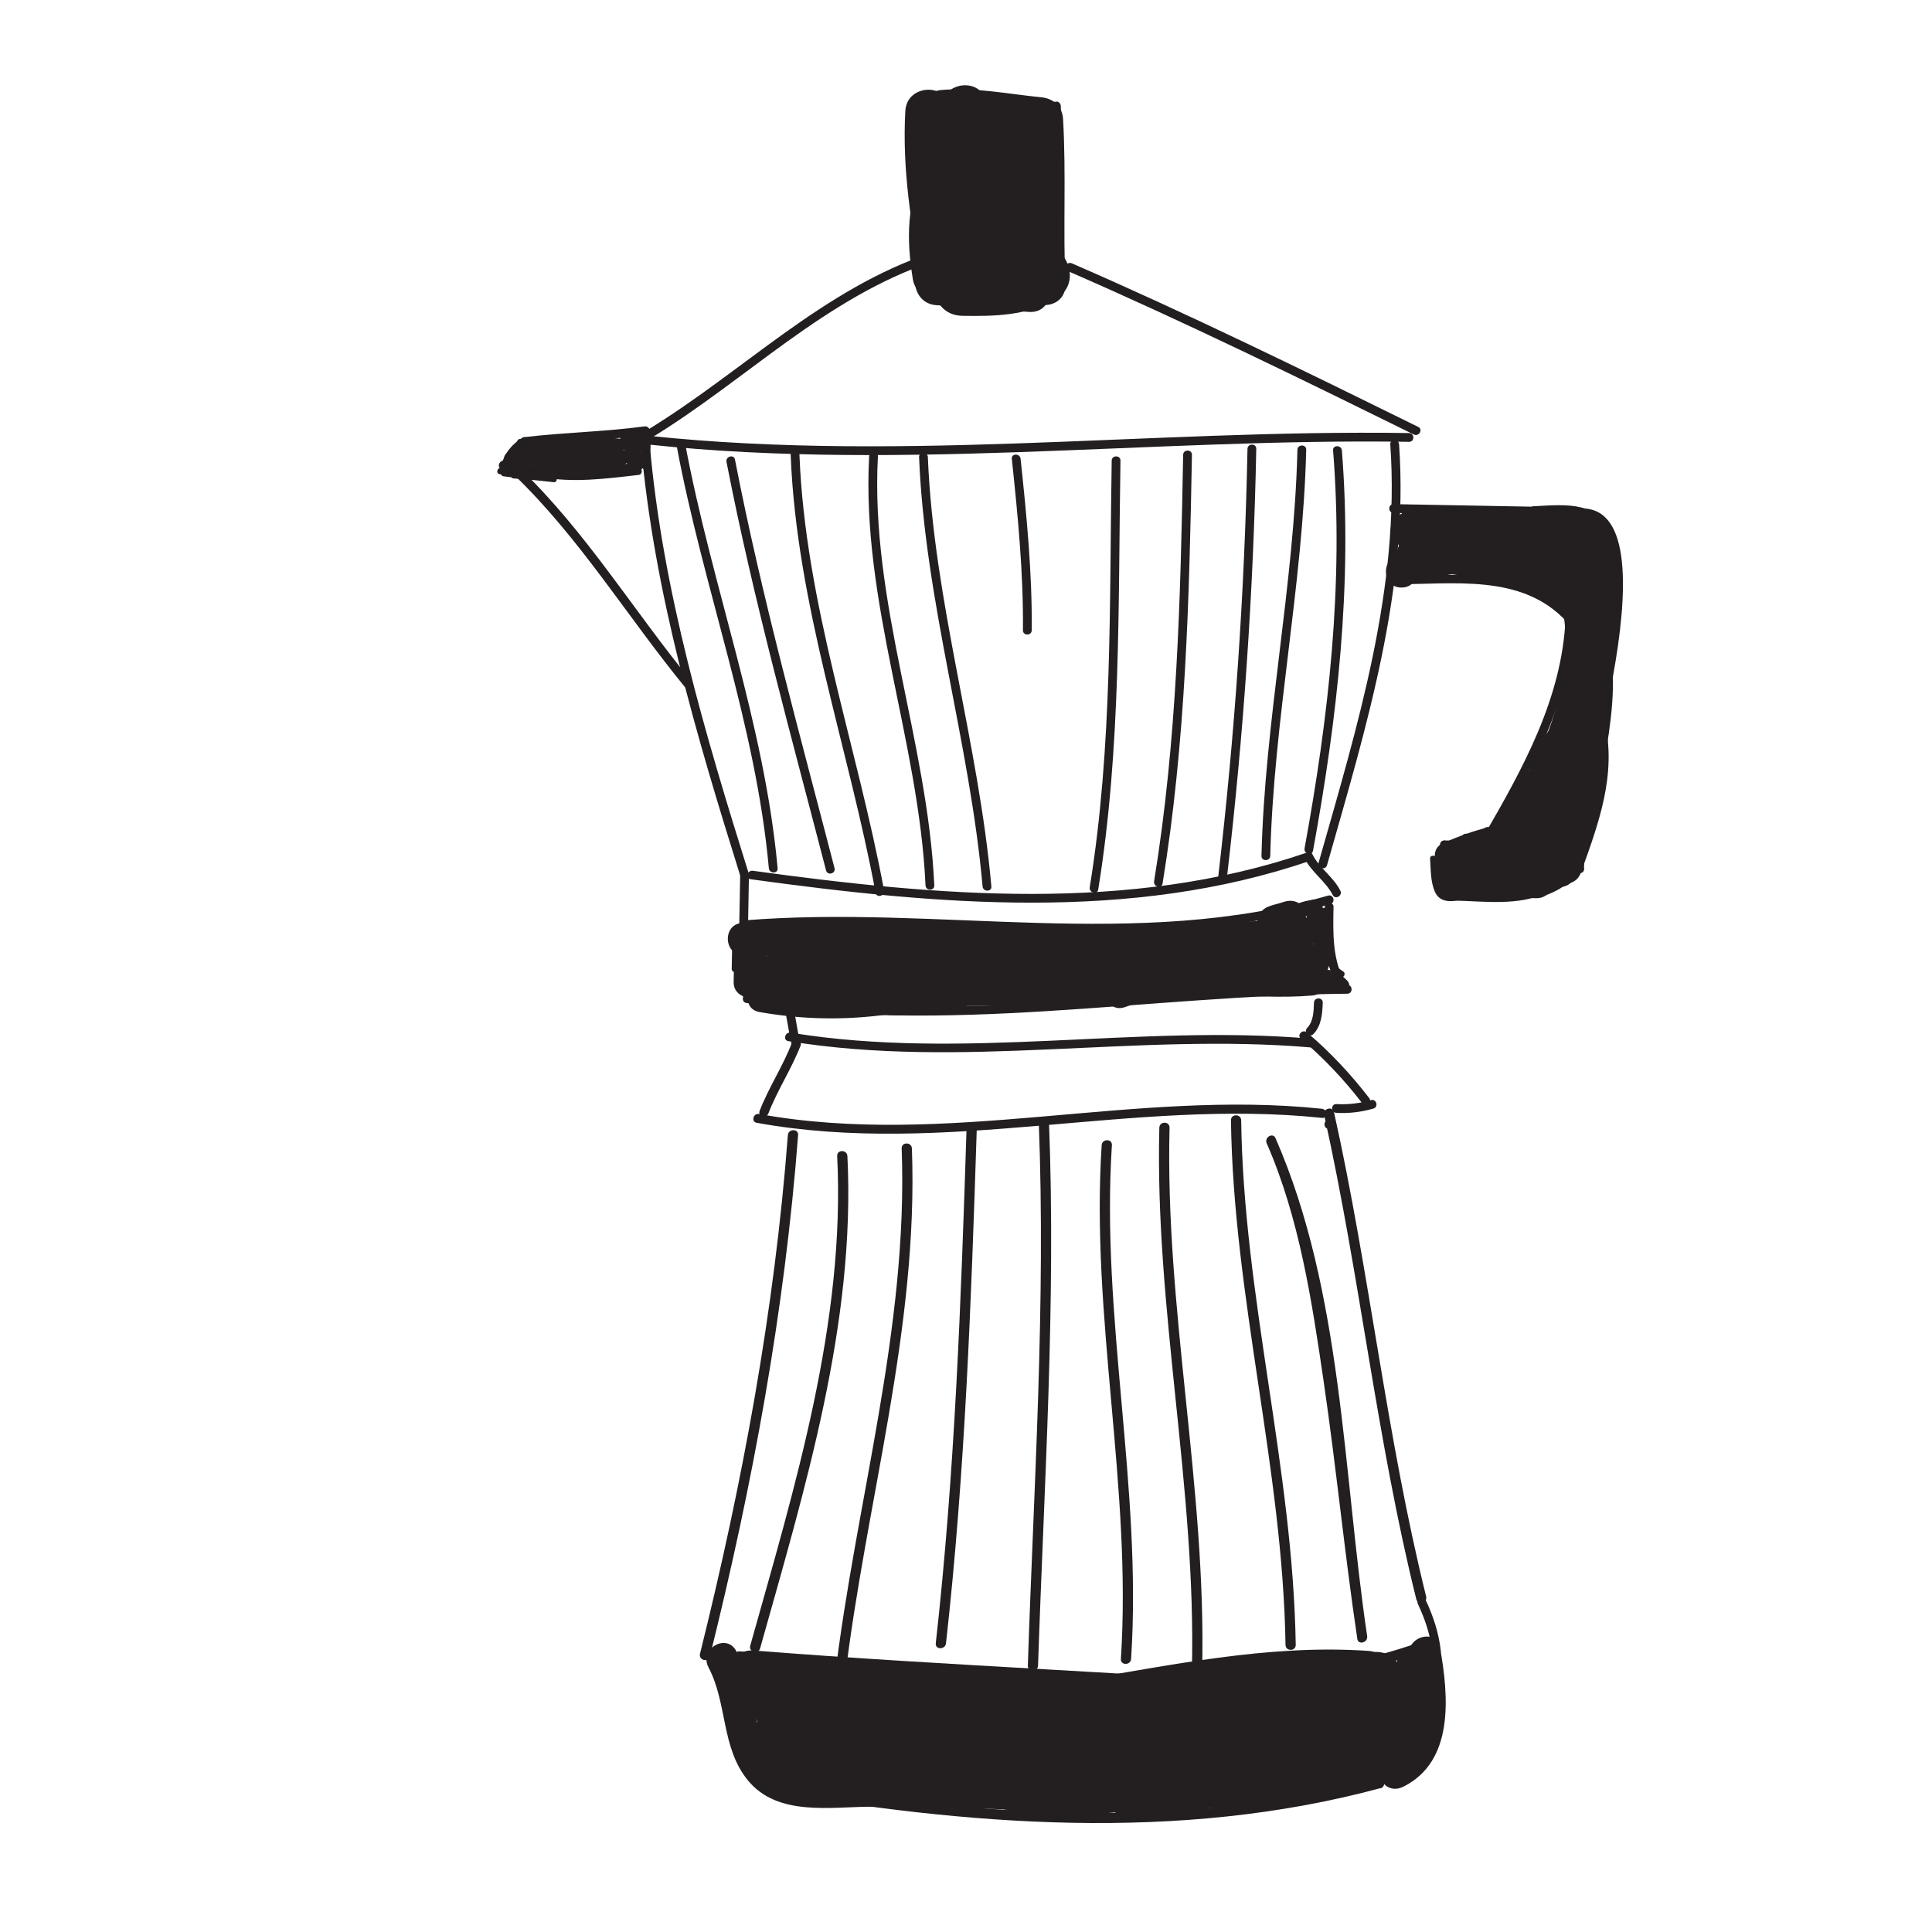 <?xml version="1.0" encoding="utf-8"?>
<!-- Generator: Adobe Illustrator 16.0.0, SVG Export Plug-In . SVG Version: 6.00 Build 0)  -->
<!DOCTYPE svg PUBLIC "-//W3C//DTD SVG 1.1//EN" "http://www.w3.org/Graphics/SVG/1.1/DTD/svg11.dtd">
<svg version="1.1" id="Layer_1" xmlns="http://www.w3.org/2000/svg" xmlns:xlink="http://www.w3.org/1999/xlink" x="0px" y="0px"
	 width="275px" height="275px" viewBox="0 0 275 275" enable-background="new 0 0 275 275" xml:space="preserve">
<g>
	<g>
		<path fill="#231F20" d="M137.126,15.764c2.8-0.316,5.524-0.101,8.326,0.091c1.109,0.077,2.22,0.089,3.331,0.036
			c1.719-0.032,1.104,4.054,1.115,4.848c0.084,6.272-0.17,12.535,0.096,18.806c0.034,0.802,1.284,0.806,1.25,0
			c-0.347-8.151,0.097-16.307-0.252-24.458c-0.014-0.31-0.276-0.664-0.625-0.625c-4.425,0.499-8.816-0.447-13.241,0.052
			C136.335,14.604,136.326,15.854,137.126,15.764L137.126,15.764z"/>
	</g>
</g>
<g>
	<g>
		<path fill="#231F20" d="M134.33,17.018c0.148,6.576-0.586,14.189,2.188,20.354c2.861,6.357,8.572,6.278,14.342,3.726
			c0.315-0.14,0.375-0.583,0.224-0.854c-3.755-6.722-7.025-13.659-9.599-20.922c-0.24-0.678-1.168-0.542-1.228,0.166
			c-0.434,5.208-4.149,20.356,5.373,19.3c0.791-0.088,0.8-1.338,0-1.249c-7.988,0.886-4.503-13.491-4.123-18.051
			c-0.409,0.055-0.818,0.111-1.228,0.166c2.072,5.847,4.585,11.482,7.426,16.995c0.561,1.087,2.752,3.344,0.484,4.213
			c-1.145,0.438-2.354,0.669-3.571,0.792c-2.511,0.252-4.595-0.982-6.007-2.97c-4.078-5.739-2.884-15.013-3.034-21.665
			C135.561,16.213,134.312,16.211,134.33,17.018L134.33,17.018z"/>
	</g>
</g>
<g>
	<g>
		<path fill="#231F20" d="M134.015,19.054c4.809-0.405,9.418,0.572,14.18,1.035c-1.041-1.041-2.082-2.082-3.123-3.123
			c0.449,7.809-0.005,15.632,0.325,23.445c0.17,4.012,6.416,4.029,6.246,0c-0.331-7.813,0.123-15.637-0.325-23.445
			c-0.105-1.829-1.351-2.951-3.123-3.123c-4.775-0.464-9.354-1.441-14.18-1.035C130.032,13.144,129.999,19.392,134.015,19.054
			L134.015,19.054z"/>
	</g>
</g>
<g>
	<g>
		<path fill="#231F20" d="M128.865,15.783c-0.458,8.254,0.81,16.359,2.463,24.422c0.809,3.944,6.829,2.271,6.022-1.66
			c-1.546-7.541-2.668-15.046-2.24-22.762C135.334,11.757,129.088,11.779,128.865,15.783L128.865,15.783z"/>
	</g>
</g>
<g>
	<g>
		<path fill="#231F20" d="M133.253,43.437c4.389,0.321,8.778,0.641,13.167,0.961c4.021,0.293,3.992-5.955,0-6.246
			c-4.39-0.32-8.778-0.64-13.167-0.961C129.233,36.896,129.261,43.145,133.253,43.437L133.253,43.437z"/>
	</g>
</g>
<g>
	<g>
		<path fill="#231F20" d="M134.003,15.14c-0.717,8.958-1.934,17.608,1.693,26.108c1.184,2.775,4.874,1.435,5.708-0.746
			c2.668-6.985,3.145-14.562,3.689-21.953c-2.082,0-4.164,0-6.246,0c0.38,7.684-0.571,15.023,3,22.129
			c1.318,2.624,4.853,1.581,5.708-0.746c1.293-3.52,1.584-7.17,1.863-10.885c0.302-4.02-5.946-3.991-6.246,0
			c-0.239,3.185-0.533,6.212-1.641,9.225c1.903-0.249,3.806-0.498,5.708-0.746c-2.967-5.903-1.832-12.604-2.146-18.977
			c-0.2-4.049-5.951-3.998-6.246,0c-0.507,6.876-0.984,13.796-3.466,20.293c1.902-0.249,3.805-0.498,5.708-0.746
			c-3.07-7.197-1.442-15.432-0.84-22.956C140.57,11.122,134.322,11.153,134.003,15.14L134.003,15.14z"/>
	</g>
</g>
<g>
	<g>
		<path fill="#231F20" d="M132.216,17.415c0.669,6.496-0.069,12.791-1.238,19.184c2.727,0.369,5.453,0.738,8.179,1.107
			c0.075-4.062,0.148-8.124,0.223-12.185c0.073-3.963-5.949-5.932-7.759-2.102c-2.561,5.418-2.634,10.552-1.677,16.39
			c0.31,1.887,2.306,2.942,4.015,3.057c3.131,0.211,6.148,0.996,9.23,0c5.089-1.645,2.911-9.687-2.213-8.03
			c-2.192,0.708-4.762-0.145-7.017-0.297c1.338,1.019,2.677,2.038,4.015,3.057c-0.562-3.431-0.681-6.762,0.837-9.973
			c-2.586-0.701-5.173-1.401-7.759-2.102c-0.075,4.062-0.148,8.124-0.223,12.185c-0.085,4.616,7.322,5.793,8.179,1.107
			c1.297-7.094,2.279-14.183,1.536-21.398C140,12.127,131.667,12.074,132.216,17.415L132.216,17.415z"/>
	</g>
</g>
<g>
	<g>
		<path fill="#231F20" d="M138.234,21.588c-0.024,1.354-0.05,2.708-0.075,4.062c-0.042,2.27,1.927,4.164,4.164,4.164
			c2.302,0,4.121-1.895,4.164-4.164c0.025-1.354,0.05-2.708,0.075-4.062c0.041-2.27-1.926-4.164-4.164-4.164
			C140.098,17.424,138.276,19.319,138.234,21.588L138.234,21.588z"/>
	</g>
</g>
<g>
	<g>
		<path fill="#231F20" d="M136.968,44.952c4.586,0.081,9.244-0.003,13.309-2.395c4.624-2.72,0.436-9.92-4.203-7.19
			c-2.72,1.6-6.062,1.311-9.106,1.257C131.595,36.529,131.604,44.857,136.968,44.952L136.968,44.952z"/>
	</g>
</g>
<g>
	<g>
		<path fill="#231F20" d="M129.75,37.01c-15.037,5.96-26.284,17.903-40.233,25.74c-0.702,0.394-0.072,1.473,0.631,1.078
			c13.842-7.776,25.016-19.701,39.935-25.614C130.822,37.921,130.5,36.713,129.75,37.01L129.75,37.01z"/>
	</g>
</g>
<g>
	<g>
		<path fill="#231F20" d="M151.939,38.561c16.672,7.257,33.001,15.25,49.306,23.287c0.72,0.355,1.354-0.722,0.631-1.078
			c-16.306-8.038-32.634-16.031-49.306-23.287C151.839,37.164,151.203,38.24,151.939,38.561L151.939,38.561z"/>
	</g>
</g>
<g>
	<g>
		<path fill="#231F20" d="M88.835,62.879c37.177,4.536,74.464-0.564,111.734,0.011c0.806,0.013,0.805-1.237,0-1.249
			c-37.27-0.575-74.557,4.525-111.734-0.011C88.037,61.533,88.046,62.783,88.835,62.879L88.835,62.879z"/>
	</g>
</g>
<g>
	<g>
		<path fill="#231F20" d="M91.735,60.693c-5.645,0.762-11.348,0.854-17.003,1.517c-0.79,0.093-0.799,1.343,0,1.249
			c5.767-0.676,11.579-0.784,17.335-1.562C92.863,61.791,92.522,60.587,91.735,60.693L91.735,60.693z"/>
	</g>
</g>
<g>
	<g>
		<path fill="#231F20" d="M91.239,63.326c1.85,20.995,7.877,41.335,14.14,61.369c0.239,0.766,1.445,0.439,1.204-0.332
			c-6.228-19.921-12.255-40.158-14.095-61.037C92.418,62.53,91.168,62.523,91.239,63.326L91.239,63.326z"/>
	</g>
</g>
<g>
	<g>
		<path fill="#231F20" d="M197.894,63.245c1.428,20.473-4.688,40.12-10.212,59.575c-0.22,0.776,0.985,1.105,1.205,0.332
			c5.554-19.563,11.691-39.323,10.257-59.907C199.088,62.446,197.838,62.44,197.894,63.245L197.894,63.245z"/>
	</g>
</g>
<g>
	<g>
		<path fill="#231F20" d="M106.831,125.149c26.281,3.607,54.041,6.16,79.609-2.614c0.757-0.26,0.432-1.466-0.332-1.204
			c-25.348,8.697-52.887,6.19-78.945,2.614C106.375,123.837,106.036,125.041,106.831,125.149L106.831,125.149z"/>
	</g>
</g>
<g>
	<g>
		<path fill="#231F20" d="M105.357,124.529c-0.043,2.369-0.086,4.738-0.13,7.107c-0.015,0.806,1.234,0.805,1.249,0
			c0.043-2.369,0.086-4.738,0.13-7.107C106.621,123.723,105.372,123.724,105.357,124.529L105.357,124.529z"/>
	</g>
</g>
<g>
	<g>
		<path fill="#231F20" d="M105.852,132.261c27.955-2.267,56.067,4.37,83.522-3.577c0.772-0.223,0.443-1.429-0.332-1.204
			c-27.353,7.917-55.344,1.274-83.19,3.532C105.054,131.076,105.048,132.326,105.852,132.261L105.852,132.261z"/>
	</g>
</g>
<g>
	<g>
		<path fill="#231F20" d="M185.734,122.249c1.008,1.968,2.963,3.189,3.969,5.151c0.367,0.717,1.445,0.084,1.078-0.631
			c-1.009-1.967-2.964-3.189-3.969-5.151C186.445,120.901,185.368,121.533,185.734,122.249L185.734,122.249z"/>
	</g>
</g>
<g>
	<g>
		<path fill="#231F20" d="M105.094,132.128c0.682,3.336,0.773,6.627,0.667,10.016c-0.025,0.806,1.224,0.804,1.249,0
			c0.11-3.502-0.008-6.906-0.712-10.348C106.137,131.007,104.933,131.342,105.094,132.128L105.094,132.128z"/>
	</g>
</g>
<g>
	<g>
		<path fill="#231F20" d="M106.22,142.747c28.532,4.638,56.955-1.063,85.56-1.301c0.805-0.007,0.806-1.256,0-1.25
			c-28.479,0.237-56.82,5.963-85.228,1.346C105.764,141.414,105.426,142.618,106.22,142.747L106.22,142.747z"/>
	</g>
</g>
<g>
	<g>
		<path fill="#231F20" d="M188.563,129.096c-0.068,3.946-0.151,8.015,1.911,11.523c0.407,0.693,1.487,0.065,1.078-0.631
			c-1.944-3.308-1.805-7.18-1.739-10.892C189.827,128.29,188.578,128.292,188.563,129.096L188.563,129.096z"/>
	</g>
</g>
<g>
	<g>
		<path fill="#231F20" d="M111.071,141.614c0.935,2.286,1.028,4.831,1.654,7.208c0.205,0.778,1.41,0.448,1.204-0.332
			c-0.625-2.377-0.719-4.922-1.654-7.208C111.975,140.547,110.766,140.868,111.071,141.614L111.071,141.614z"/>
	</g>
</g>
<g>
	<g>
		<path fill="#231F20" d="M112.201,148.192c24.704,4.05,49.559-1.213,74.36,0.899c0.803,0.068,0.797-1.182,0-1.25
			c-24.685-2.102-49.443,3.177-74.028-0.854C111.745,146.858,111.407,148.062,112.201,148.192L112.201,148.192z"/>
	</g>
</g>
<g>
	<g>
		<path fill="#231F20" d="M186.948,147.19c1.147-1.175,1.279-2.911,1.332-4.469c0.026-0.806-1.223-0.804-1.25,0
			c-0.04,1.204-0.071,2.67-0.965,3.586C185.502,146.884,186.385,147.768,186.948,147.19L186.948,147.19z"/>
	</g>
</g>
<g>
	<g>
		<path fill="#231F20" d="M112.701,148.483c-1.288,3.33-3.292,6.319-4.579,9.652c-0.302,0.783,0.954,1.118,1.252,0.346
			c1.287-3.331,3.291-6.32,4.579-9.652C114.256,148.047,113,147.711,112.701,148.483L112.701,148.483z"/>
	</g>
</g>
<g>
	<g>
		<path fill="#231F20" d="M107.698,159.817c26.824,4.87,53.583-3.524,80.467-0.696c0.833,0.088,0.824-1.212,0-1.299
			c-26.767-2.815-53.422,5.591-80.122,0.743C107.225,158.417,106.875,159.668,107.698,159.817L107.698,159.817z"/>
	</g>
</g>
<g>
	<g>
		<path fill="#231F20" d="M185.158,147.84c3.204,2.721,6.091,5.761,8.657,9.09c0.484,0.628,1.57,0.008,1.078-0.631
			c-2.634-3.416-5.562-6.549-8.853-9.342C185.431,146.438,184.543,147.318,185.158,147.84L185.158,147.84z"/>
	</g>
</g>
<g>
	<g>
		<path fill="#231F20" d="M190.221,158.405c1.789,0.095,3.545-0.116,5.266-0.61c0.772-0.223,0.444-1.428-0.332-1.205
			c-1.62,0.466-3.25,0.655-4.934,0.565C189.415,157.113,189.42,158.362,190.221,158.405L190.221,158.405z"/>
	</g>
</g>
<g>
	<g>
		<path fill="#231F20" d="M112.146,161.568c-1.895,24.935-6.472,49.585-12.509,73.83c-0.227,0.91,1.177,1.297,1.403,0.387
			c6.067-24.371,10.656-49.153,12.561-74.217C113.672,160.632,112.217,160.639,112.146,161.568L112.146,161.568z"/>
	</g>
</g>
<g>
	<g>
		<path fill="#231F20" d="M189.131,160.666c0.806,0,0.806-1.25,0-1.25S188.325,160.666,189.131,160.666L189.131,160.666z"/>
	</g>
</g>
<g>
	<g>
		<path fill="#231F20" d="M188.479,158.697c5.084,22.845,7.47,46.204,13.115,68.933c0.226,0.91,1.629,0.524,1.402-0.387
			c-5.645-22.729-8.03-46.088-13.115-68.933C189.679,157.395,188.275,157.783,188.479,158.697L188.479,158.697z"/>
	</g>
</g>
<g>
	<g>
		<path fill="#231F20" d="M105.265,236.511c32.973,1.755,67.043,9.861,99.074-2.012c0.872-0.323,0.495-1.729-0.387-1.402
			c-31.908,11.827-65.849,3.707-98.688,1.959C104.327,235.006,104.332,236.461,105.265,236.511L105.265,236.511z"/>
	</g>
</g>
<g>
	<g>
		<path fill="#231F20" d="M104.625,238.701c1.439,4.588,2.233,9.299,2.91,14.051c0.132,0.926,1.534,0.53,1.403-0.387
			c-0.677-4.752-1.471-9.463-2.91-14.051C105.749,237.423,104.344,237.804,104.625,238.701L104.625,238.701z"/>
	</g>
</g>
<g>
	<g>
		<path fill="#231F20" d="M108.429,254.736c29.037,5.089,59.25,7.562,88.049-0.207c0.905-0.244,0.521-1.647-0.387-1.402
			c-28.541,7.699-58.501,5.25-87.276,0.207C107.898,253.173,107.506,254.575,108.429,254.736L108.429,254.736z"/>
	</g>
</g>
<g>
	<g>
		<path fill="#231F20" d="M195.055,238.845c0.712,5.018,0.548,9.794-0.487,14.759c-0.191,0.915,1.211,1.305,1.402,0.387
			c1.089-5.22,1.237-10.25,0.487-15.532C196.326,237.532,194.925,237.928,195.055,238.845L195.055,238.845z"/>
	</g>
</g>
<g>
	<g>
		<path fill="#231F20" d="M197.103,237.34c-0.179,5.476-0.423,10.911-1.519,16.295c-0.187,0.916,1.216,1.306,1.402,0.387
			c1.121-5.507,1.389-11.077,1.571-16.682C198.588,236.401,197.133,236.404,197.103,237.34L197.103,237.34z"/>
	</g>
</g>
<g>
	<g>
		<path fill="#231F20" d="M102.757,236.059c2.682,3.977,4.734,8.258,6.708,12.616c0.386,0.854,1.64,0.113,1.256-0.734
			c-1.975-4.358-4.026-8.64-6.708-12.616C103.491,234.551,102.23,235.278,102.757,236.059L102.757,236.059z"/>
	</g>
</g>
<g>
	<g>
		<path fill="#231F20" d="M71.458,66.785c3.454,0.542,6.926,0.837,10.417,0.992c0.806,0.036,0.802-1.213,0-1.249
			c-3.38-0.15-6.742-0.422-10.085-0.947C71.002,65.457,70.664,66.661,71.458,66.785L71.458,66.785z"/>
	</g>
</g>
<g>
	<g>
		<path fill="#231F20" d="M72.488,65.628c5.769,0.105,11.539,0.21,17.308,0.316c0.62,0.011,0.855-0.861,0.315-1.164
			c-5.718-3.207-12.304-2.322-17.912,0.699c-0.662,0.357-0.18,1.259,0.481,1.142c5.755-1.022,11.535-1.878,17.317-2.731
			c0.603-0.089,0.595-1.108,0-1.204c-6.097-0.99-12.038-0.308-17.807,1.875c-0.746,0.282-0.423,1.49,0.332,1.204
			c5.535-2.094,11.284-2.827,17.143-1.875c0-0.401,0-0.803,0-1.204c-5.782,0.853-11.562,1.708-17.317,2.731
			c0.161,0.38,0.321,0.761,0.481,1.142c5.208-2.807,11.315-3.691,16.65-0.7c0.105-0.388,0.21-0.776,0.315-1.164
			c-5.769-0.106-11.539-0.211-17.308-0.316C71.682,64.365,71.684,65.614,72.488,65.628L72.488,65.628z"/>
	</g>
</g>
<g>
	<g>
		<path fill="#231F20" d="M88.856,66.693c0.106-0.4,0.235-0.961,0.606-1.208c0.317-0.21,0.806,0.217,1.034,0.392
			c-0.042-0.327-0.084-0.654-0.126-0.981c-0.505,0.58-1.09,1.152-1.812,1.455c-0.314,0.131-0.535,0.408-0.436,0.768
			c0.082,0.297,0.454,0.568,0.768,0.436c0.935-0.391,1.7-1.015,2.362-1.776c0.288-0.331,0.206-0.727-0.126-0.981
			c-0.619-0.474-1.46-0.84-2.213-0.436c-0.736,0.396-1.059,1.234-1.261,1.998C87.445,67.141,88.65,67.471,88.856,66.693
			L88.856,66.693z"/>
	</g>
</g>
<g>
	<g>
		<path fill="#231F20" d="M73.071,67.495c9.464,9.076,16.252,20.353,24.529,30.437c0.511,0.624,1.39-0.266,0.883-0.883
			c-8.279-10.088-15.06-21.356-24.529-30.437C73.373,66.055,72.489,66.937,73.071,67.495L73.071,67.495z"/>
	</g>
</g>
<g>
	<g>
		<path fill="#231F20" d="M198.352,73.008c6.767,0.123,13.533,0.247,20.3,0.371c0.806,0.015,0.805-1.234,0-1.249
			c-6.767-0.124-13.533-0.248-20.3-0.371C197.546,71.744,197.547,72.993,198.352,73.008L198.352,73.008z"/>
	</g>
</g>
<g>
	<g>
		<path fill="#231F20" d="M224.469,74.72c0.673,2.282,2.106,4.114,3.772,5.768c0.571,0.568,1.455-0.315,0.883-0.883
			c-1.513-1.503-2.839-3.141-3.45-5.217C225.446,73.617,224.24,73.946,224.469,74.72L224.469,74.72z"/>
	</g>
</g>
<g>
	<g>
		<path fill="#231F20" d="M229.056,81.083c-0.281,12.875-1.436,25.685-3.728,38.363c-0.142,0.788,1.062,1.124,1.205,0.332
			c2.311-12.786,3.488-25.708,3.772-38.695C230.323,80.276,229.073,80.278,229.056,81.083L229.056,81.083z"/>
	</g>
</g>
<g>
	<g>
		<path fill="#231F20" d="M198.167,83.161c8.548,0.066,18.445-1.638,24.853,5.358c0.545,0.596,1.426-0.291,0.883-0.883
			c-6.673-7.287-16.799-5.655-25.735-5.725C197.361,81.906,197.361,83.155,198.167,83.161L198.167,83.161z"/>
	</g>
</g>
<g>
	<g>
		<path fill="#231F20" d="M222.836,88.078c-0.512,11.352-6.099,21.341-11.662,30.958c-0.404,0.699,0.675,1.328,1.078,0.631
			c5.681-9.818,11.311-20.006,11.834-31.589C224.122,87.272,222.873,87.276,222.836,88.078L222.836,88.078z"/>
	</g>
</g>
<g>
	<g>
		<path fill="#231F20" d="M211.291,117.895c-0.776,0.708-1.618,0.794-2.625,0.777c-0.806-0.014-0.805,1.235,0,1.249
			c1.353,0.024,2.482-0.207,3.508-1.143C212.771,118.233,211.885,117.353,211.291,117.895L211.291,117.895z"/>
	</g>
</g>
<g>
	<g>
		<path fill="#231F20" d="M204.979,120.255c0.021,2.03,0.747,4.047,2.121,5.556c0.543,0.597,1.424-0.289,0.883-0.883
			c-1.149-1.263-1.736-2.98-1.754-4.673C206.22,119.45,204.971,119.449,204.979,120.255L204.979,120.255z"/>
	</g>
</g>
<g>
	<g>
		<path fill="#231F20" d="M205.604,120.879c1.692,0.031,3.384,0.062,5.076,0.094c0.806,0.015,0.805-1.234,0-1.249
			c-1.692-0.031-3.384-0.062-5.076-0.094C204.798,119.615,204.799,120.865,205.604,120.879L205.604,120.879z"/>
	</g>
</g>
<g>
	<g>
		<path fill="#231F20" d="M208.408,124.975c5.636,0.931,11.028,0.287,16.598-0.718c0.792-0.143,0.455-1.346-0.332-1.204
			c-5.347,0.964-10.528,1.611-15.934,0.718C207.952,123.641,207.615,124.844,208.408,124.975L208.408,124.975z"/>
	</g>
</g>
<g>
	<g>
		<path fill="#231F20" d="M225.465,123.655c0.051-2.743,0.255-5.324,1.144-7.939c0.26-0.765-0.947-1.09-1.205-0.332
			c-0.925,2.725-1.135,5.412-1.188,8.271C224.2,124.461,225.449,124.459,225.465,123.655L225.465,123.655z"/>
	</g>
</g>
<g>
	<g>
		<path fill="#231F20" d="M201.768,76.697c4.427,1.074,8.801,0.97,13.32,0.892c6.546-0.112,9.338,3.034,11.275,9.16
			c0.887,2.806,5.31,1.606,4.416-1.218c-1.694-5.359-4.199-10.201-9.866-11.957c-5.709-1.77-12.067,0.127-17.929-1.294
			C200.115,71.584,198.897,76,201.768,76.697L201.768,76.697z"/>
	</g>
</g>
<g>
	<g>
		<path fill="#231F20" d="M198.351,76.622c6.381,9.316,20.59,2.146,26.177,12.667c1.386,2.609,5.339,0.295,3.955-2.312
			c-2.533-4.77-6.482-7.346-11.699-8.457c-4.52-0.962-11.528,0.096-14.478-4.21C200.648,71.89,196.677,74.178,198.351,76.622
			L198.351,76.622z"/>
	</g>
</g>
<g>
	<g>
		<path fill="#231F20" d="M201.858,82.771c7.37-1.695,14.862-3.502,22.156-0.59c2.745,1.096,3.926-3.335,1.217-4.417
			c-8.03-3.207-16.474-1.276-24.59,0.59C197.763,79.016,198.983,83.432,201.858,82.771L201.858,82.771z"/>
	</g>
</g>
<g>
	<g>
		<path fill="#231F20" d="M224.178,90.165c-0.439,9.627-4.785,18.372-11.001,25.592c-1.917,2.226,1.309,5.48,3.238,3.238
			c7.041-8.178,11.845-17.933,12.343-28.83C228.893,87.211,224.312,87.224,224.178,90.165L224.178,90.165z"/>
	</g>
</g>
<g>
	<g>
		<path fill="#231F20" d="M221.887,104.343c0.609,6.139-1.692,11.26-7.286,14.121c-2.63,1.346-0.312,5.297,2.312,3.955
			c6.897-3.528,10.312-10.441,9.554-18.076C226.178,101.433,221.595,101.404,221.887,104.343L221.887,104.343z"/>
	</g>
</g>
<g>
	<g>
		<path fill="#231F20" d="M206.58,124.595c4.646,0.083,9.262,0.123,13.827-0.855c2.888-0.619,1.663-5.034-1.217-4.417
			c-4.152,0.89-8.389,0.768-12.61,0.692C203.625,119.962,203.63,124.542,206.58,124.595L206.58,124.595z"/>
	</g>
</g>
<g>
	<g>
		<path fill="#231F20" d="M224.02,103.973c1.465,6.663-1.2,12.87-3.417,19.035c-1.002,2.787,3.425,3.976,4.416,1.218
			c2.545-7.078,5.087-13.876,3.417-21.471C227.802,99.871,223.387,101.095,224.02,103.973L224.02,103.973z"/>
	</g>
</g>
<g>
	<g>
		<path fill="#231F20" d="M105.814,135.958c26.417,0.482,52.845,0.917,79.239-0.583c2.937-0.167,2.952-4.748,0-4.58
			c-26.395,1.5-52.822,1.065-79.239,0.583C102.859,131.323,102.864,135.904,105.814,135.958L105.814,135.958z"/>
	</g>
</g>
<g>
	<g>
		<path fill="#231F20" d="M104.521,134.701c-0.031,1.692-0.062,3.384-0.093,5.076c-0.03,1.625,1.476,2.422,2.899,2.208
			c25.321-3.807,51.132-2.97,76.655-3.583c2.948-0.071,2.955-4.652,0-4.581c-25.954,0.624-52.125-0.124-77.873,3.747
			c0.966,0.736,1.933,1.472,2.899,2.208c0.031-1.692,0.062-3.384,0.093-5.076C109.155,131.746,104.575,131.751,104.521,134.701
			L104.521,134.701z"/>
	</g>
</g>
<g>
	<g>
		<path fill="#231F20" d="M107.143,140.989c26.491,4.533,53.371,1.187,79.868-1.516c2.909-0.297,2.938-4.88,0-4.58
			c-26.023,2.654-52.626,6.133-78.65,1.679C105.473,136.079,104.236,140.492,107.143,140.989L107.143,140.989z"/>
	</g>
</g>
<g>
	<g>
		<path fill="#231F20" d="M108.104,144.054c6.219,1.092,12.226,1.18,18.479,0.317c2.915-0.401,1.669-4.814-1.218-4.416
			c-5.389,0.743-10.688,0.622-16.043-0.317C106.434,139.131,105.199,143.544,108.104,144.054L108.104,144.054z"/>
	</g>
</g>
<g>
	<g>
		<path fill="#231F20" d="M185.809,132.805c0.562-0.656,0.606-1.405,0.137-2.132c-0.1-0.154-0.359-0.438-0.394-0.522
			c0.195,0.486-0.408,0.558,0.219,0.318c0.53-0.204,1.11-0.297,1.665-0.405c-0.427-0.243-0.854-0.485-1.28-0.727
			c0.683,2.276,0.889,4.486,0.847,6.85c-0.023,1.343,2.059,1.341,2.082,0c0.045-2.543-0.188-4.957-0.921-7.403
			c-0.173-0.574-0.714-0.837-1.28-0.727c-1.143,0.222-3.032,0.494-3.364,1.876c-0.104,0.438,0.027,0.856,0.234,1.24
			c0.085,0.157,0.209,0.299,0.315,0.441c0.309,0.411-0.051,0.091,0.268-0.28C183.467,132.346,184.933,133.826,185.809,132.805
			L185.809,132.805z"/>
	</g>
</g>
<g>
	<g>
		<path fill="#231F20" d="M113.624,136.851c3.074,0.988,6.189,1.158,9.397,1.219c0-0.694,0-1.388,0-2.082
			c-4.4-0.081-8.801-0.161-13.201-0.241c0,0.694,0,1.388,0,2.082c3.046,0.055,6.093,0.111,9.139,0.167
			c1.343,0.024,1.341-2.058,0-2.082c-3.046-0.055-6.093-0.111-9.139-0.167c-1.343-0.024-1.341,2.058,0,2.082
			c4.4,0.08,8.801,0.16,13.201,0.241c1.343,0.024,1.341-2.056,0-2.082c-3.02-0.058-5.946-0.214-8.843-1.145
			C112.896,134.432,112.351,136.442,113.624,136.851L113.624,136.851z"/>
	</g>
</g>
<g>
	<g>
		<path fill="#231F20" d="M183.06,132.058c1.343,0,1.343-2.082,0-2.082S181.717,132.058,183.06,132.058L183.06,132.058z"/>
	</g>
</g>
<g>
	<g>
		<path fill="#231F20" d="M189.882,139.741c-0.055-0.119-0.08-0.2-0.118-0.335c-0.027-0.13-0.027-0.12,0,0.031
			c-0.007,0.11-0.039,0.212-0.096,0.307c-0.167,0.26-0.386,0.391-0.658,0.392c0.108,0.004,0.076-0.003-0.096-0.02
			c0.056,0.01,0.35,0.124,0.116,0.021c0.566,0.247,0.835,0.483,1.247,0.902c0.943,0.957,2.415-0.516,1.473-1.473
			c-0.688-0.698-1.616-1.407-2.623-1.507c-0.612-0.061-1.208,0.334-1.383,0.925c-0.186,0.626,0.083,1.247,0.341,1.807
			c0.237,0.516,0.971,0.639,1.424,0.373C190.033,140.858,190.119,140.257,189.882,139.741L189.882,139.741z"/>
	</g>
</g>
<g>
	<g>
		<path fill="#231F20" d="M108.111,251.782c27.765,3.788,56.509,7.581,84.198,1.261c4.572-1.043,2.633-8.057-1.934-7.014
			c-26.317,6.007-53.934,2.34-80.331-1.261C105.459,244.143,103.48,251.15,108.111,251.782L108.111,251.782z"/>
	</g>
</g>
<g>
	<g>
		<path fill="#231F20" d="M113.006,256.173c26.86,0.924,53.718,4.091,80.274-1.721c4.582-1.002,2.639-8.015-1.934-7.014
			c-25.855,5.657-52.19,2.359-78.341,1.461C108.312,248.738,108.328,256.013,113.006,256.173L113.006,256.173z"/>
	</g>
</g>
<g>
	<g>
		<path fill="#231F20" d="M192.119,238.651c-0.119,3.672-0.238,7.345-0.355,11.017c-0.15,4.693,7.124,4.679,7.273,0
			c0.117-3.672,0.237-7.345,0.355-11.017C199.545,233.958,192.271,233.973,192.119,238.651L192.119,238.651z"/>
	</g>
</g>
<g>
	<g>
		<path fill="#231F20" d="M107.356,242.208c28.027,2.23,56.138,3.183,84.161,5.458c4.679,0.38,4.642-6.896,0-7.273
			c-28.023-2.276-56.134-3.228-84.161-5.458C102.677,234.562,102.713,241.839,107.356,242.208L107.356,242.208z"/>
	</g>
</g>
<g>
	<g>
		<path fill="#231F20" d="M111.108,251.976c18.957,0.609,37.927,1.215,56.888,0.447c4.674-0.188,4.692-7.464,0-7.273
			c-18.961,0.767-37.932,0.161-56.888-0.447C106.415,244.551,106.429,251.825,111.108,251.976L111.108,251.976z"/>
	</g>
</g>
<g>
	<g>
		<path fill="#231F20" d="M185.47,238.82c-26.135,3.008-52.027-2.915-78.158-2.505c-3.423,0.054-5.223,5.13-1.835,6.777
			c28.617,13.916,59.53-2.877,89.263-0.835c4.685,0.322,4.653-6.954,0-7.273c-14.248-0.979-28.358,2.107-42.342,4.393
			c-14.325,2.341-29.757,3.996-43.25-2.565c-0.612,2.26-1.224,4.519-1.835,6.777c26.131-0.409,52.023,5.513,78.158,2.505
			C190.073,245.564,190.125,238.284,185.47,238.82L185.47,238.82z"/>
	</g>
</g>
<g>
	<g>
		<path fill="#231F20" d="M176.115,245.411c-3.722-0.12-7.443-0.24-11.165-0.357c-4.693-0.148-4.679,7.126,0,7.273
			c3.722,0.117,7.443,0.237,11.165,0.357C180.809,252.836,180.794,245.562,176.115,245.411L176.115,245.411z"/>
	</g>
</g>
<g>
	<g>
		<path fill="#231F20" d="M144.021,65.307c0.863,8.122,1.659,16.23,1.585,24.407c-0.007,0.806,1.242,0.805,1.25,0
			c0.073-8.177-0.723-16.286-1.585-24.407C145.187,64.514,143.937,64.506,144.021,65.307L144.021,65.307z"/>
	</g>
</g>
<g>
	<g>
		<path fill="#231F20" d="M96.339,63.584c3.77,20.142,11.24,39.503,13.098,60.003c0.072,0.795,1.322,0.802,1.249,0
			c-1.869-20.615-9.352-40.081-13.143-60.335C97.395,62.461,96.191,62.797,96.339,63.584L96.339,63.584z"/>
	</g>
</g>
<g>
	<g>
		<path fill="#231F20" d="M103.41,65.746c3.809,19.601,9.171,38.839,14.173,58.157c0.202,0.779,1.406,0.448,1.204-0.332
			c-5.001-19.317-10.364-38.556-14.173-58.157C104.461,64.623,103.257,64.959,103.41,65.746L103.41,65.746z"/>
	</g>
</g>
<g>
	<g>
		<path fill="#231F20" d="M112.544,64.73c0.827,21.342,8.202,41.51,12.09,62.348c0.147,0.791,1.351,0.455,1.204-0.332
			c-3.867-20.729-11.223-40.784-12.045-62.016C113.762,63.928,112.513,63.925,112.544,64.73L112.544,64.73z"/>
	</g>
</g>
<g>
	<g>
		<path fill="#231F20" d="M123.714,64.935c-1.128,20.796,7.079,40.479,8.024,61.092c0.037,0.802,1.286,0.806,1.249,0
			c-0.945-20.61-9.151-40.305-8.024-61.092C125.007,64.13,123.758,64.134,123.714,64.935L123.714,64.935z"/>
	</g>
</g>
<g>
	<g>
		<path fill="#231F20" d="M130.822,65.065c0.839,20.668,7.211,40.558,9.039,61.11c0.071,0.796,1.321,0.803,1.25,0
			c-1.828-20.552-8.201-40.445-9.04-61.11C132.038,64.263,130.789,64.26,130.822,65.065L130.822,65.065z"/>
	</g>
</g>
<g>
	<g>
		<path fill="#231F20" d="M158.237,65.566c-0.339,20.284,0.14,40.627-3.123,60.721c-0.128,0.788,1.076,1.125,1.205,0.332
			c3.28-20.207,2.826-40.655,3.168-61.053C159.5,64.76,158.251,64.762,158.237,65.566L158.237,65.566z"/>
	</g>
</g>
<g>
	<g>
		<path fill="#231F20" d="M168.41,64.736c-0.373,20.303-0.846,40.622-4.138,60.703c-0.129,0.788,1.075,1.125,1.205,0.332
			c3.31-20.191,3.808-40.619,4.183-61.035C169.675,63.93,168.426,63.932,168.41,64.736L168.41,64.736z"/>
	</g>
</g>
<g>
	<g>
		<path fill="#231F20" d="M177.567,63.888c-0.405,20.351-1.797,40.652-4.16,60.869c-0.093,0.799,1.157,0.79,1.25,0
			c2.362-20.217,3.754-40.518,4.16-60.869C178.833,63.082,177.584,63.084,177.567,63.888L177.567,63.888z"/>
	</g>
</g>
<g>
	<g>
		<path fill="#231F20" d="M184.676,64.019c-0.474,19.38-4.641,38.43-5.119,57.804c-0.02,0.806,1.229,0.804,1.25,0
			c0.478-19.375,4.645-38.424,5.119-57.804C185.945,63.212,184.696,63.214,184.676,64.019L184.676,64.019z"/>
	</g>
</g>
<g>
	<g>
		<path fill="#231F20" d="M189.752,64.111c1.519,19.027-0.634,37.93-4.062,56.642c-0.144,0.787,1.06,1.124,1.205,0.332
			c3.447-18.815,5.634-37.836,4.107-56.974C190.938,63.314,189.688,63.308,189.752,64.111L189.752,64.111z"/>
	</g>
</g>
<g>
	<g>
		<path fill="#231F20" d="M119.164,164.552c1.184,23.698-6.05,47.13-12.377,69.698c-0.253,0.905,1.15,1.289,1.403,0.387
			c6.36-22.686,13.619-46.258,12.429-70.085C120.572,163.618,119.117,163.613,119.164,164.552L119.164,164.552z"/>
	</g>
</g>
<g>
	<g>
		<path fill="#231F20" d="M128.344,163.467c0.956,25.623-6.529,50.26-9.535,75.496c-0.111,0.931,1.345,0.92,1.455,0
			c3.007-25.246,10.492-49.86,9.535-75.496C129.764,162.531,128.31,162.528,128.344,163.467L128.344,163.467z"/>
	</g>
</g>
<g>
	<g>
		<path fill="#231F20" d="M137.575,160.774c-0.784,24.418-1.656,48.845-4.378,73.138c-0.104,0.932,1.352,0.922,1.455,0
			c2.722-24.293,3.594-48.72,4.378-73.138C139.061,159.836,137.605,159.839,137.575,160.774L137.575,160.774z"/>
	</g>
</g>
<g>
	<g>
		<path fill="#231F20" d="M147.857,159.736c1.01,25.802-0.701,51.574-1.556,77.354c-0.031,0.938,1.424,0.936,1.455,0
			c0.854-25.779,2.565-51.552,1.556-77.354C149.275,158.802,147.821,158.798,147.857,159.736L147.857,159.736z"/>
	</g>
</g>
<g>
	<g>
		<path fill="#231F20" d="M156.812,163.001c-1.59,24.466,4.321,48.667,2.734,73.133c-0.061,0.938,1.395,0.932,1.455,0
			c1.586-24.466-4.324-48.667-2.734-73.133C158.327,162.063,156.872,162.069,156.812,163.001L156.812,163.001z"/>
	</g>
</g>
<g>
	<g>
		<path fill="#231F20" d="M165.019,160.51c-0.66,25.903,5.294,51.426,4.633,77.329c-0.023,0.938,1.431,0.937,1.455,0
			c0.66-25.903-5.294-51.426-4.633-77.329C166.497,159.571,165.043,159.573,165.019,160.51L165.019,160.51z"/>
	</g>
</g>
<g>
	<g>
		<path fill="#231F20" d="M175.215,159.459c0.333,25.128,7.367,49.564,7.765,74.673c0.015,0.938,1.47,0.938,1.455,0
			c-0.397-25.11-7.432-49.547-7.765-74.673C176.657,158.521,175.202,158.521,175.215,159.459L175.215,159.459z"/>
	</g>
</g>
<g>
	<g>
		<path fill="#231F20" d="M180.301,162.74c4.667,10.664,6.441,22.514,8.115,33.948c1.781,12.171,2.972,24.42,4.783,36.586
			c0.138,0.926,1.539,0.53,1.402-0.387c-3.464-23.271-3.485-49.037-13.045-70.882C181.182,161.148,179.929,161.89,180.301,162.74
			L180.301,162.74z"/>
	</g>
</g>
<g>
	<g>
		<path fill="#231F20" d="M221.306,73.737c1.086,1.672,2.409,3.033,4.038,4.181c0.66,0.465,1.283-0.618,0.631-1.078
			c-1.45-1.022-2.624-2.247-3.591-3.734C221.947,72.434,220.865,73.059,221.306,73.737L221.306,73.737z"/>
	</g>
</g>
<g>
	<g>
		<path fill="#231F20" d="M223.947,78.937c1.444-1.814,2.583-2.605,0.954-4.985c-0.456,1.121-0.912,2.243-1.369,3.364
			c6.044-2.046,2.078,16.265,1.569,18.85c-1.516,7.689-3.855,15.14-5.753,22.729c0.735-0.561,1.472-1.121,2.208-1.681
			c-5.05,0.638-9.934,2.359-15.036,2.501c0.386,1.422,0.771,2.845,1.156,4.268c1.869-0.833,3.633-1.387,5.599-1.878
			c-0.588-1.396-1.176-2.791-1.765-4.186c-1.799,0.892-3.027,2.174-4.411,3.618c-1.16,1.21-0.703,3.405,1.011,3.828
			c4.587,1.131,9.233,0.855,13.92,0.88c2.954,0.016,2.953-4.564,0-4.58c-4.253-0.023-8.536,0.311-12.703-0.717
			c0.337,1.276,0.674,2.552,1.011,3.828c1.125-1.174,1.975-2.152,3.485-2.901c2.393-1.187,0.684-4.797-1.765-4.186
			c-2.339,0.584-4.497,1.362-6.694,2.34c-2.13,0.948-1.007,4.328,1.156,4.268c5.148-0.144,9.959-1.86,15.036-2.501
			c1.01-0.127,1.938-0.604,2.208-1.681c1.596-6.38,16.337-53.236-1.449-47.214c-1.312,0.444-2.25,2.077-1.369,3.364
			c-0.227-0.331,0.929-2.03-0.237-0.564C218.89,77.984,222.108,81.248,223.947,78.937L223.947,78.937z"/>
	</g>
</g>
<g>
	<g>
		<path fill="#231F20" d="M199.499,76.942c-0.008,0.445-0.021,0.888-0.059,1.332c0.041-0.481-0.054,0.233-0.063,0.277
			c-0.036,0.149-0.078,0.296-0.128,0.442c0.092-0.179,0.075-0.141-0.053,0.114c1.396,0.182,2.791,0.365,4.186,0.547
			c-0.042-0.135-0.076-0.272-0.101-0.412c0.131,0.625,0.121-0.376,0.002,0.369c0.023-0.144,0.074-0.282,0.123-0.418
			c-0.22,0.617-0.073,0.19-0.003,0.048c0.381-0.77,0.625-1.437,0.676-2.298c0.074-1.248-1.098-2.29-2.29-2.29
			C200.484,74.652,199.573,75.697,199.499,76.942c0.037-0.625,0.045-0.269-0.014-0.073c-0.137,0.461,0.233-0.497,0.022-0.062
			c-0.186,0.384-0.356,0.77-0.519,1.167c-0.367,0.9-0.278,1.983-0.023,2.896c0.504,1.807,3.284,2.382,4.186,0.547
			c0.705-1.436,0.9-2.891,0.928-4.476c0.022-1.249-1.059-2.29-2.29-2.29C200.524,74.652,199.521,75.694,199.499,76.942
			L199.499,76.942z"/>
	</g>
</g>
<g>
	<g>
		<path fill="#231F20" d="M222.621,87.915c1.118,8.383-1.752,15.659-5.128,23.177c-1.199,2.671,2.747,5.002,3.955,2.312
			c3.685-8.204,6.976-16.325,5.753-25.489C226.816,85.032,222.231,84.994,222.621,87.915L222.621,87.915z"/>
	</g>
</g>
<g>
	<g>
		<path fill="#231F20" d="M221.172,75.34c-0.581,0.262-0.857,0.204-1.629,0.191c0.203,1.5,0.406,2.999,0.608,4.499
			c1.27-0.406,2.504-0.938,3.853-0.946c2.22-0.012,3.205-3.17,1.156-4.268c-1.979-1.059-3.829-1.968-6.121-2.07
			c0.203,1.5,0.406,2.999,0.608,4.499c1.551-0.347,2.396-0.38,3.779,0.091c1.182,0.402,2.501-0.451,2.816-1.6
			c0.347-1.258-0.419-2.415-1.6-2.817c-2.088-0.711-4.089-0.566-6.213-0.091c-2.615,0.585-1.89,4.388,0.608,4.499
			c1.456,0.064,2.555,0.773,3.809,1.445c0.386-1.422,0.771-2.845,1.156-4.268c-1.794,0.01-3.386,0.572-5.069,1.109
			c-2.453,0.784-2.021,4.454,0.608,4.499c1.437,0.024,2.631-0.225,3.941-0.816c1.138-0.514,1.401-2.143,0.821-3.133
			C223.626,75.002,222.311,74.827,221.172,75.34L221.172,75.34z"/>
	</g>
</g>
<g>
	<g>
		<path fill="#231F20" d="M206.981,126.455c5.085,1.03,9.954,0.375,15.049-0.209c2.875-0.33,2.975-4.827,0-4.58
			c-5.178,0.429-10.362,0.364-15.552,0.271c0.764,0.763,1.526,1.527,2.29,2.29c0.008-0.37,0.015-0.74,0.021-1.11
			c-0.764,0.763-1.526,1.527-2.29,2.29c4.421,0.583,8.88,0.771,13.302,1.353c-0.203-1.5-0.406-2.999-0.608-4.499
			c-1.06,0.354-2.173,0.852-3.297,0.959c-2.892,0.275-3.002,4.525,0,4.58c0.925,0.017,1.851,0.034,2.775,0.051
			c0-1.527,0-3.053,0-4.58c-3.905-0.069-7.78-0.076-11.668,0.34c-2.876,0.308-3.014,4.522,0,4.58
			c4.24,0.081,9.278,0.818,13.217-1.168c3.688-1.859,5.188-7.311,6.728-10.742c1.198-2.671-2.748-5.002-3.955-2.312
			c-1.163,2.593-2.302,7.125-4.742,8.891c-2.659,1.923-8.251,0.808-11.247,0.75c0,1.527,0,3.053,0,4.58
			c3.888-0.416,7.763-0.409,11.668-0.34c2.955,0.052,2.95-4.526,0-4.58c-0.925-0.017-1.851-0.034-2.775-0.051
			c0,1.527,0,3.053,0,4.58c1.597-0.152,2.993-0.615,4.514-1.122c2.599-0.867,1.881-4.171-0.608-4.499
			c-4.422-0.583-8.881-0.77-13.302-1.353c-1.255-0.166-2.271,1.167-2.29,2.29c-0.006,0.37-0.013,0.74-0.021,1.11
			c-0.024,1.265,1.061,2.268,2.29,2.29c5.189,0.093,10.374,0.158,15.552-0.271c0-1.527,0-3.053,0-4.58
			c-4.627,0.53-9.202,1.31-13.832,0.373C205.315,121.454,204.087,125.869,206.981,126.455L206.981,126.455z"/>
	</g>
</g>
<g>
	<g>
		<path fill="#231F20" d="M199.488,83.633c2.954,0,2.954-4.58,0-4.58S196.534,83.633,199.488,83.633L199.488,83.633z"/>
	</g>
</g>
<g>
	<g>
		<path fill="#231F20" d="M184.869,240.927c-1.557-0.022-3.037,0.003-4.504,0.564c-2.198,0.841-2.146,3.559,0,4.416
			c1.828,0.731,3.545,1.992,5.512,2.322c-0.183-1.395-0.365-2.79-0.548-4.186c-1.426,1.096-3.188,0.701-4.507,1.608
			c-1.252,0.861-1.715,3.213,0,3.955c1.312,0.568,3.961,1.678,5.283,0.697c1.407-1.044,1.524-2.932,0-3.955
			c-1.542-1.035-4.383-0.771-6.172-0.908c-3.185-0.245-6.385-0.28-9.577-0.34c0.203,1.499,0.406,2.999,0.608,4.498
			c3.523-0.511,7.055-0.958,10.576-1.472c2.914-0.424,1.671-4.837-1.217-4.416c-3.522,0.513-7.054,0.96-10.576,1.472
			c-2.633,0.382-1.881,4.452,0.608,4.498c2.406,0.045,4.811,0.099,7.215,0.202c1.357,0.059,5.149-0.3,6.223,0.421
			c0-1.318,0-2.637,0-3.955c0.95-0.705,1.516-0.164,0.17-0.501c0.208,0.053-1.267-0.385-0.83-0.196c0,1.318,0,2.637,0,3.955
			c-1.117,0.77,1.312-0.063,1.716-0.169c1.021-0.268,1.966-0.805,2.792-1.439c1.361-1.046,1.661-3.815-0.548-4.186
			c-1.919-0.322-3.707-1.601-5.512-2.322c0,1.472,0,2.944,0,4.416c1.108-0.424,2.113-0.417,3.287-0.4
			C187.824,245.55,187.82,240.969,184.869,240.927L184.869,240.927z"/>
	</g>
</g>
<g>
	<g>
		<path fill="#231F20" d="M100.84,237.318c2.722,5.157,1.782,11.431,5.625,16.109c4.256,5.184,11.829,3.734,17.667,3.739
			c2.954,0.003,2.954-4.577,0-4.58c-5.103-0.005-12.023,1.679-15.184-3.506c-2.502-4.104-1.859-9.728-4.153-14.075
			C103.417,232.394,99.463,234.708,100.84,237.318L100.84,237.318z"/>
	</g>
</g>
<g>
	<g>
		<path fill="#231F20" d="M200.577,235.823c0.823,4.683,2.012,11.983-3.15,14.548c1.122,0.862,2.243,1.725,3.364,2.586
			c0.79-5.401,2.365-10.624,2.589-16.107c-1.499,0.203-2.999,0.406-4.498,0.608c0.731,3.27,0.366,6.304-1.083,9.315
			c-1.274,2.648,2.675,4.973,3.955,2.312c2.007-4.171,2.558-8.318,1.544-12.845c-0.584-2.61-4.396-1.895-4.498,0.608
			c-0.206,5.066-1.694,9.897-2.425,14.891c-0.292,1.993,1.437,3.544,3.364,2.586c7.309-3.632,6.442-12.961,5.254-19.72
			C204.482,231.7,200.069,232.936,200.577,235.823L200.577,235.823z"/>
	</g>
</g>
<g>
	<g>
		<path fill="#231F20" d="M186.769,137.124c-9.259,0.782-18.903-1.41-27.849,1.806c-2.759,0.991-1.569,5.418,1.217,4.416
			c8.511-3.058,17.806-0.896,26.632-1.642C189.689,141.457,189.713,136.875,186.769,137.124L186.769,137.124z"/>
	</g>
</g>
<g>
	<g>
		<path fill="#231F20" d="M135.029,139.603c-2.726,0.453-5.529,0.361-8.282,0.312c-2.955-0.054-2.95,4.527,0,4.58
			c3.187,0.058,6.347,0.049,9.5-0.476C139.155,143.535,137.918,139.122,135.029,139.603L135.029,139.603z"/>
	</g>
</g>
<g>
	<g>
		<path fill="#231F20" d="M182.978,129.923c-1.251,2.681-1.376,3.743-0.374,3.187c-0.62,0.331-0.418,0.173-0.194,0.109
			c0.197-0.057,0.399-0.101,0.599-0.149c0.61-0.147,1.173-0.361,1.748-0.621c1.138-0.514,1.402-2.142,0.821-3.133
			c-0.68-1.16-1.996-1.336-3.134-0.822c0.644-0.291,0.04-0.032-0.114,0.016c-0.178,0.055-0.358,0.099-0.539,0.143
			c-0.505,0.125-0.94,0.26-1.424,0.469c-0.63,0.273-1.122,0.899-1.31,1.551c-0.271,0.943,0.074,1.777,0.683,2.488
			c0.812,0.95,2.408,0.831,3.238,0C183.912,132.228,183.788,130.871,182.978,129.923L182.978,129.923z"/>
	</g>
</g>
<g>
	<g>
		<path fill="#231F20" d="M78.724,68.099c2.812,0.05,5.624,0.085,8.39-0.495c2.89-0.605,1.664-5.021-1.218-4.417
			c-2.346,0.492-4.79,0.374-7.172,0.332C75.769,63.466,75.773,68.047,78.724,68.099L78.724,68.099z"/>
	</g>
</g>
<g>
	<g>
		<path fill="#231F20" d="M89.591,64.654c0.369-0.282,0.765-0.516,1.16-0.758c0.172-0.105,0.346-0.216,0.504-0.341
			c0.358-0.282,0.016,0.036-0.079,0.198c-0.138,0.234-0.268,0.471-0.414,0.7c-0.151,0.236,0.036-0.083,0.07-0.201
			c0.067-0.23,0.171-0.477,0.188-0.718c0.003-0.042-0.059-0.057-0.078-0.021c-0.125,0.238-0.234,0.48-0.33,0.732
			c-0.177,0.467-0.016,0.251-0.311-0.058c0.127,0.133-0.202,0.585,0.034,0.236c0.094-0.139,0.161-0.306,0.226-0.46
			c0.05-0.118,0.101-0.451-0.001,0.015c-0.067,0.307-0.135,0.614-0.202,0.921c-0.004,0.02,0.003,0.036,0.019,0.047
			c0.226,0.162,0.358,0.143,0.597,0.01c0.027-0.015,0.027-0.057,0-0.072c-0.437-0.25-0.878-0.503-1.292-0.791
			c0.053,0.037,0.487-0.106,0.558-0.12c0.351-0.071,0.701-0.111,1.058-0.119c-0.399,0.009-0.999,0.304-1.456,0.452
			c-0.037,0.012-0.042,0.071,0,0.08c0.451,0.093,0.813,0.325,1.222,0.52c0.078,0.037-0.312,0.326-0.378,0.389
			c-0.299,0.282-0.763,0.719-0.911,1.121c-0.014,0.038,0.032,0.062,0.061,0.047c0.003-0.002,0.007-0.003,0.01-0.005
			c0.048-0.023,0.006-0.095-0.042-0.072c0.203-0.098,0.362-0.386,0.531-0.589c0.263-0.315,0.557-0.633,0.917-0.835
			c0.034-0.019,0.022-0.064-0.01-0.076c-0.41-0.156-0.761-0.41-1.182-0.54c0.058,0.018,0.542-0.22,0.634-0.254
			c0.277-0.102,0.555-0.178,0.845-0.23c0.048-0.009,0.034-0.08-0.011-0.082c-0.673-0.025-1.303,0.115-1.959,0.244
			c-0.03,0.006-0.04,0.049-0.018,0.069c0.257,0.238,0.604,0.404,0.902,0.583c0.145,0.087,0.292,0.172,0.438,0.257
			c-0.508-0.294-0.406-0.23-0.302-0.703c0.05-0.23,0.101-0.461,0.151-0.691c0.01-0.044-0.056-0.078-0.076-0.032
			c-0.164,0.376-0.292,0.778-0.568,1.091c-0.036,0.041,0.018,0.092,0.059,0.059c0.275-0.221,0.276-0.383,0.01-0.613
			c-0.04-0.035-0.096,0.02-0.059,0.059c0.191,0.173,0.321,0.384,0.391,0.633c0.012,0.035,0.073,0.044,0.08,0
			c0.042-0.278,0.131-0.524,0.242-0.784c0.03-0.069,0.144-0.49,0.079-0.232c-0.078,0.305-0.18,0.603-0.257,0.908
			c-0.012,0.048,0.049,0.07,0.076,0.032c0.314-0.441,0.545-0.932,0.858-1.373c0.029-0.041-0.032-0.08-0.065-0.05
			c-0.602,0.525-1.328,0.862-1.96,1.346C89.507,64.614,89.549,64.687,89.591,64.654L89.591,64.654z"/>
	</g>
</g>
<g>
	<g>
		<path fill="#231F20" d="M92.228,66.472c0.162-0.78,0.446-1.394,0.287-2.208c-0.101-0.518-0.899-0.384-0.9,0.122
			c0,0.74-0.014,1.48-0.041,2.22c0.305,0,0.611,0,0.916,0c0.009-0.842-0.156-1.667-0.231-2.502c-0.044-0.489-0.771-0.654-0.9-0.122
			c-0.214,0.885-0.923,1.377-1.454,2.071c-0.359,0.469,0.437,0.924,0.791,0.462c0.598-0.781,1.302-1.281,1.546-2.29
			c-0.3-0.041-0.6-0.081-0.9-0.122c0.075,0.836,0.241,1.661,0.231,2.502c-0.006,0.592,0.895,0.588,0.916,0
			c0.026-0.74,0.04-1.48,0.041-2.22c-0.3,0.041-0.6,0.081-0.9,0.122c0.12,0.611-0.165,1.135-0.287,1.722
			C91.225,66.805,92.108,67.051,92.228,66.472L92.228,66.472z"/>
	</g>
</g>
<g>
	<g>
		<path fill="#231F20" d="M90.382,63.636c0.146-0.083,0.133-0.099-0.038-0.05c-0.153-0.152-0.305-0.305-0.458-0.458
			c0.017-0.285-0.067-0.047-0.211,0.095c-0.179,0.178-0.375,0.329-0.602,0.439c-0.362,0.175-0.258,0.746,0.109,0.837
			c0.777,0.194,1.409,0.717,2.204,0.873c-0.067-0.255-0.135-0.511-0.202-0.766c-0.526,0.648-0.978,1.359-1.616,1.907
			c-0.449,0.385,0.202,1.03,0.647,0.647c0.639-0.548,1.089-1.258,1.616-1.907c0.197-0.243,0.169-0.693-0.202-0.766
			c-0.79-0.155-1.426-0.679-2.204-0.873c0.037,0.279,0.073,0.558,0.109,0.837c0.449-0.217,1.234-0.771,1.268-1.325
			c0.014-0.227-0.22-0.487-0.458-0.458c-0.174,0.022-0.283,0.073-0.424,0.175C89.446,63.187,89.902,63.982,90.382,63.636
			L90.382,63.636z"/>
	</g>
</g>
<g>
	<g>
		<path fill="#231F20" d="M90.989,67.146c1.254-1.146,1.772-2.752,1.572-4.425c-0.06-0.498-0.733-0.642-0.9-0.122
			c-0.294,0.92-0.631,1.826-0.883,2.76c-0.154,0.571,0.73,0.813,0.884,0.243c0.251-0.934,0.589-1.839,0.883-2.76
			c-0.3-0.041-0.6-0.081-0.9-0.122c0.173,1.452-0.209,2.777-1.304,3.778C89.905,66.898,90.554,67.544,90.989,67.146L90.989,67.146z"
			/>
	</g>
</g>
<g>
	<g>
		<path fill="#231F20" d="M82.821,66.603c-3.232,0.147-6.456,0.434-9.688,0.588c-0.592,0.028-0.588,0.881,0,0.916
			c1.898,0.114,3.787,0.317,5.677,0.527c0.586,0.065,0.581-0.852,0-0.916c-1.89-0.21-3.778-0.414-5.677-0.527
			c0,0.305,0,0.611,0,0.916c3.232-0.154,6.455-0.441,9.688-0.588C83.41,67.492,83.412,66.576,82.821,66.603L82.821,66.603z"/>
	</g>
</g>
<g>
	<g>
		<path fill="#231F20" d="M71.668,67.095c2.916,0.372,5.839,0.61,8.775,0.737c0.591,0.025,0.588-0.891,0-0.916
			c-2.936-0.126-5.859-0.366-8.775-0.737C71.083,66.104,71.091,67.021,71.668,67.095L71.668,67.095z"/>
	</g>
</g>
<g>
	<g>
		<path fill="#231F20" d="M73.657,62.715c-0.108,0.21-0.209,0.425-0.311,0.639c-0.057,0.119-0.115,0.238-0.174,0.356
			c-0.124,0.245-0.17,0.125,0.115,0.034c0.172,0.07,0.345,0.141,0.517,0.211c0.02,0.275,0.041,0.332,0.063,0.17
			c0.018-0.079,0.038-0.157,0.059-0.234c0.15-0.572-0.734-0.814-0.884-0.243c-0.067,0.255-0.156,0.519-0.029,0.769
			c0.089,0.176,0.332,0.27,0.517,0.211c0.493-0.158,0.707-1.039,0.918-1.45C74.717,62.652,73.927,62.189,73.657,62.715
			L73.657,62.715z"/>
	</g>
</g>
<g>
	<g>
		<path fill="#231F20" d="M71.111,67.496c1.315,0.259,2.637,0.473,3.966,0.646c0.511,0.067,0.631-0.827,0.122-0.9
			c-0.738-0.105-1.477-0.211-2.215-0.317c-0.577-0.083-0.826,0.8-0.243,0.884c0.738,0.105,1.477,0.211,2.215,0.317
			c0.041-0.3,0.081-0.6,0.122-0.9c-1.248-0.163-2.488-0.37-3.723-0.614C70.778,66.499,70.532,67.382,71.111,67.496L71.111,67.496z"
			/>
	</g>
</g>
<g>
	<g>
		<path fill="#231F20" d="M75.148,64.257c0.9,0.014,1.751-0.02,2.625-0.248c0.58-0.152,0.329-0.985-0.243-0.884
			c-1.157,0.207-2.327-0.036-3.487-0.082c0.147,0.193,0.294,0.387,0.442,0.58c0.071-0.273,0.222-0.48,0.453-0.62
			c0.413-0.328-0.119-0.986-0.555-0.719c-1.545,0.946-2.659,2.323-3.058,4.108c-0.128,0.575,0.755,0.82,0.884,0.243
			c0.349-1.562,1.284-2.732,2.636-3.56c-0.185-0.24-0.37-0.479-0.555-0.719c-0.402,0.319-0.603,0.504-0.689,1.024
			c-0.049,0.299,0.122,0.567,0.442,0.58c1.255,0.05,2.48,0.272,3.73,0.05c-0.081-0.294-0.162-0.589-0.243-0.884
			c-0.795,0.208-1.567,0.228-2.382,0.215C74.557,63.332,74.558,64.248,75.148,64.257L75.148,64.257z"/>
	</g>
</g>
<g>
	<g>
		<path fill="#231F20" d="M76.903,67.885c4.638,0.885,9.366,0.252,14.009-0.286c0.58-0.067,0.586-0.984,0-0.916
			c-4.548,0.527-9.219,1.187-13.766,0.318C76.569,66.892,76.323,67.774,76.903,67.885L76.903,67.885z"/>
	</g>
</g>
<g>
	<g>
		<path fill="#231F20" d="M90.813,62.707c-0.026,0.394-0.174,0.765-0.446,1.053c-0.405,0.429,0.242,1.078,0.647,0.647
			c0.444-0.471,0.672-1.059,0.715-1.701C91.769,62.117,90.852,62.121,90.813,62.707L90.813,62.707z"/>
	</g>
</g>
<g>
	<g>
		<path fill="#231F20" d="M80.84,64.296c-1.809,0.508-3.501,1.34-5.31,1.847c-0.568,0.16-0.327,1.043,0.243,0.884
			c1.809-0.508,3.501-1.34,5.31-1.847C81.651,65.02,81.41,64.136,80.84,64.296L80.84,64.296z"/>
	</g>
</g>
<g>
	<g>
		<path fill="#231F20" d="M72.578,64.822c-0.593,0.679-0.843,1.491-1.222,2.293c-0.112,0.238-0.042,0.625,0.274,0.673
			c2.165,0.324,4.328,0.344,6.505,0.133c0.583-0.057,0.588-0.973,0-0.916c-2.089,0.203-4.183,0.21-6.262-0.101
			c0.091,0.225,0.183,0.449,0.274,0.673c0.338-0.715,0.548-1.501,1.078-2.108C73.613,65.027,72.967,64.376,72.578,64.822
			L72.578,64.822z"/>
	</g>
</g>
<g>
	<g>
		<path fill="#231F20" d="M221.211,105.022c-0.688,0.623-1.4,1.173-1.979,1.908c0.24,0.185,0.479,0.37,0.72,0.555
			c1.126-1.591,2.44-3.122,2.913-5.054c0.107-0.439-0.435-0.778-0.766-0.445c-1.973,1.986-3.188,4.444-4.36,6.955
			c-0.205,0.438,0.365,0.984,0.72,0.555c1.91-2.317,4.18-4.345,5.748-6.93c0.235-0.387-0.236-0.874-0.627-0.626
			c-1.27,0.805-2.403,1.631-3.268,2.883c0.264,0.154,0.527,0.308,0.791,0.462c0.581-1.273,1.358-2.373,2.216-3.474
			c0.357-0.46-0.286-1.113-0.648-0.647c-0.901,1.16-1.745,2.316-2.358,3.66c-0.244,0.535,0.452,0.953,0.791,0.462
			c0.77-1.115,1.812-1.84,2.939-2.554c-0.209-0.209-0.418-0.418-0.627-0.626c-1.526,2.515-3.745,4.488-5.605,6.744
			c0.24,0.185,0.479,0.37,0.72,0.555c1.139-2.437,2.3-4.838,4.218-6.77c-0.256-0.148-0.511-0.297-0.766-0.445
			c-0.452,1.845-1.747,3.317-2.821,4.835c-0.299,0.423,0.398,0.963,0.72,0.555c0.577-0.735,1.289-1.286,1.979-1.908
			C222.298,105.273,221.648,104.627,221.211,105.022L221.211,105.022z"/>
	</g>
</g>
<g>
	<g>
		<path fill="#231F20" d="M201.427,72.606c-0.3-0.152-0.6-0.305-0.899-0.458c-0.22-0.193-0.563-0.175-0.72,0.093
			c-1.818,3.115,6.103,1.171,7.982,1.188c5.062,0.046,10.089,0.756,15.156,0.749c0.508,0,0.637-0.791,0.122-0.9
			c-3.71-0.784-3.014-0.098,0.178-0.205c0.59-0.02,0.592-0.905,0-0.916c-1.11-0.02-2.222-0.041-3.332-0.061
			c-0.801,0.927-0.536,1.173,0.791,0.74c3.366-0.21,6.52-0.198,8.134,3.898c0.214,0.543,1.1,0.307,0.883-0.243
			c-2.047-5.197-6.584-4.699-11.474-4.425c-0.587,0.033-0.594,0.905,0,0.916c0.556,0.01,1.11,0.021,1.666,0.03
			c1.335,0.578,1.918,0.311,1.746-0.802c-0.781,0.026-2.214,0.303-2.988,0.437c-0.54,0.093-0.36,0.862,0.122,0.9
			c5.79,0.45,0.947-0.326-0.792-0.413c-2.271-0.113-4.54-0.317-6.809-0.469c-3.93-0.262-7.808-0.224-11.688,0.465
			c-0.2,0.036-0.333,0.252-0.336,0.442c-0.005,0.277-0.009,0.555-0.014,0.833c-0.01,0.598,0.868,0.58,0.916,0
			c0.129-1.57,0.088-1.206,1.111-0.916C201.753,73.65,201.994,72.767,201.427,72.606L201.427,72.606z"/>
	</g>
</g>
<g>
	<g>
		<path fill="#231F20" d="M219.526,124.647c0.895,0.048,1.729,0.239,2.618,0.029c-0.173-0.225-0.345-0.449-0.518-0.673
			c-0.562,1.09-1.047,1.827-2.269,2.242c0.081,0.294,0.163,0.589,0.244,0.884c1.465-0.592,2.741-1.553,4.204-2.145
			c-0.148-0.255-0.298-0.511-0.446-0.766c-1.141,1.311-2.66,2.052-4.292,2.576c-0.56,0.18-0.32,1.065,0.244,0.884
			c1.771-0.57,3.455-1.388,4.696-2.812c0.269-0.309,0.018-0.953-0.446-0.766c-1.465,0.593-2.74,1.553-4.204,2.145
			c-0.533,0.216-0.326,1.077,0.244,0.884c1.455-0.495,2.134-1.339,2.815-2.664c0.186-0.36-0.115-0.768-0.518-0.673
			c-0.796,0.188-1.574-0.018-2.374-0.061C218.936,123.699,218.938,124.615,219.526,124.647L219.526,124.647z"/>
	</g>
</g>
<g>
	<g>
		<path fill="#231F20" d="M203.557,122.239c0.119,1.569,0.042,3.227,0.683,4.697c0.662,1.518,2.321,1.514,3.686,1.089
			c0.562-0.175,0.321-1.06-0.244-0.884c-1.421,0.443-2.441,0.233-2.855-1.283c-0.318-1.163-0.262-2.426-0.353-3.62
			C204.429,121.654,203.512,121.649,203.557,122.239L203.557,122.239z"/>
	</g>
</g>
<g>
	<g>
		<path fill="#231F20" d="M228.508,93.821c0.573,5.606-0.485,10.999-1.397,16.51c-0.096,0.578,0.787,0.825,0.883,0.243
			c0.927-5.595,2.014-11.057,1.431-16.753C229.364,93.24,228.447,93.234,228.508,93.821L228.508,93.821z"/>
	</g>
</g>
<g>
	<g>
		<path fill="#231F20" d="M223.134,99.275c-0.062,1.73-0.63,3.218-1.419,4.74c-0.271,0.523,0.52,0.987,0.791,0.462
			c0.862-1.662,1.477-3.312,1.544-5.202C224.071,98.684,223.154,98.686,223.134,99.275L223.134,99.275z"/>
	</g>
</g>
<g>
	<g>
		<path fill="#231F20" d="M185.898,131.358c0.206,2.111,0.029,4.21,0.738,6.242c0.159,0.458,0.962,0.42,0.899-0.122
			c-0.148-1.28-0.515-2.523-0.763-3.785c-0.138-0.704-0.213-1.407-0.186-2.124c0.015-0.38,0.125-0.777,0.36-1.082
			c0.237-0.306,1.501-0.741,1.562-0.022c0.262,3.076-1.021,6.677,2.202,8.589c0.51,0.302,0.97-0.49,0.463-0.791
			c-2.98-1.768-1.438-5.829-1.85-8.647c-0.021-0.14-0.181-0.298-0.319-0.32c-5.184-0.818-2.708,5.405-2.387,8.182
			c0.3-0.041,0.6-0.081,0.899-0.122c-0.68-1.952-0.507-3.974-0.705-5.999C186.758,130.775,185.841,130.77,185.898,131.358
			L185.898,131.358z"/>
	</g>
</g>
<g>
	<g>
		<path fill="#231F20" d="M104.524,133.877c0.201,1.438,0.207,2.877,0.181,4.325c-0.01,0.591,0.906,0.59,0.916,0
			c0.027-1.534-0.001-3.047-0.213-4.568C105.326,133.051,104.444,133.3,104.524,133.877L104.524,133.877z"/>
	</g>
</g>
<g>
	<g>
		<path fill="#231F20" d="M104.518,133.202c-0.037,2.042-0.053,4.076,0.167,6.109c0.064,0.594,0.842,0.584,0.916,0
			c0.259-2.046,0.028-3.969-0.466-5.959c-0.127-0.511-0.891-0.389-0.9,0.122c-0.027,1.48-0.054,2.96-0.081,4.44
			c0.305,0,0.611,0,0.916,0c0.029-1.573,0.058-3.145,0.087-4.718c0.011-0.595-0.88-0.584-0.916,0
			c-0.308,4.944,1.36,11.468,7.624,10.009c0.575-0.134,0.332-1.017-0.243-0.883c-5.641,1.313-6.728-4.896-6.464-9.126
			c-0.305,0-0.611,0-0.916,0c-0.029,1.573-0.059,3.145-0.087,4.718c-0.011,0.591,0.905,0.59,0.916,0
			c0.027-1.48,0.054-2.96,0.081-4.44c-0.3,0.041-0.6,0.081-0.9,0.122c0.476,1.914,0.681,3.758,0.434,5.716c0.305,0,0.611,0,0.916,0
			c-0.219-2.033-0.203-4.067-0.167-6.109C105.445,132.611,104.529,132.612,104.518,133.202L104.518,133.202z"/>
	</g>
</g>
<g>
	<g>
		<path fill="#231F20" d="M201.82,228.306c0.999,2.129,1.754,4.315,2.005,6.663c0.085,0.792,1.335,0.801,1.25,0
			c-0.276-2.579-1.079-4.955-2.177-7.294C202.557,226.946,201.48,227.581,201.82,228.306L201.82,228.306z"/>
	</g>
</g>
<g>
	<g>
		<path fill="#231F20" d="M145.222,255.893c1.481,0.099,2.954,0.257,4.436,0.357c-0.056-0.409-0.11-0.818-0.166-1.228
			c-2.203,0.591-4.453,0.828-6.687,1.267c-0.634,0.125-0.559,1.037,0,1.205c8.472,2.54,16.848-0.259,25.438-0.349
			c0.807-0.009,0.804-1.224,0-1.25c-2.81-0.089-5.475-0.194-8.225,0.43c-0.735,0.167-0.491,1.16,0.166,1.228
			c3.448,0.353,6.81,0.585,10.167-0.395c0.719-0.21,0.506-1.15-0.166-1.228c-3.715-0.423-7.382,0.028-11.105,0.075
			c-0.806,0.011-0.805,1.234,0,1.25c2.498,0.045,4.996,0.091,7.494,0.137c-0.056-0.409-0.11-0.818-0.166-1.228
			c-2.396,0.637-4.819,1.045-7.248,1.534c-0.733,0.148-0.495,1.173,0.166,1.228c4.094,0.335,8.11,0.331,12.116-0.637
			c0.783-0.189,0.451-1.394-0.332-1.205c-3.91,0.944-7.805,0.919-11.784,0.592c0.056,0.409,0.11,0.818,0.166,1.228
			c2.429-0.489,4.852-0.898,7.248-1.534c0.691-0.184,0.534-1.214-0.166-1.228c-2.498-0.045-4.996-0.091-7.494-0.137
			c0,0.417,0,0.833,0,1.25c3.724-0.048,7.391-0.499,11.105-0.075c-0.056-0.409-0.11-0.818-0.166-1.228
			c-3.253,0.949-6.516,0.69-9.835,0.35c0.056,0.409,0.11,0.818,0.166,1.228c2.678-0.608,5.188-0.472,7.893-0.385
			c0-0.417,0-0.833,0-1.25c-8.475,0.09-16.735,2.904-25.105,0.394c0,0.401,0,0.804,0,1.205c2.261-0.444,4.462-0.67,6.687-1.267
			c0.708-0.19,0.519-1.181-0.166-1.228c-1.481-0.1-2.954-0.258-4.436-0.357C144.417,254.589,144.422,255.839,145.222,255.893
			L145.222,255.893z"/>
	</g>
</g>
</svg>
